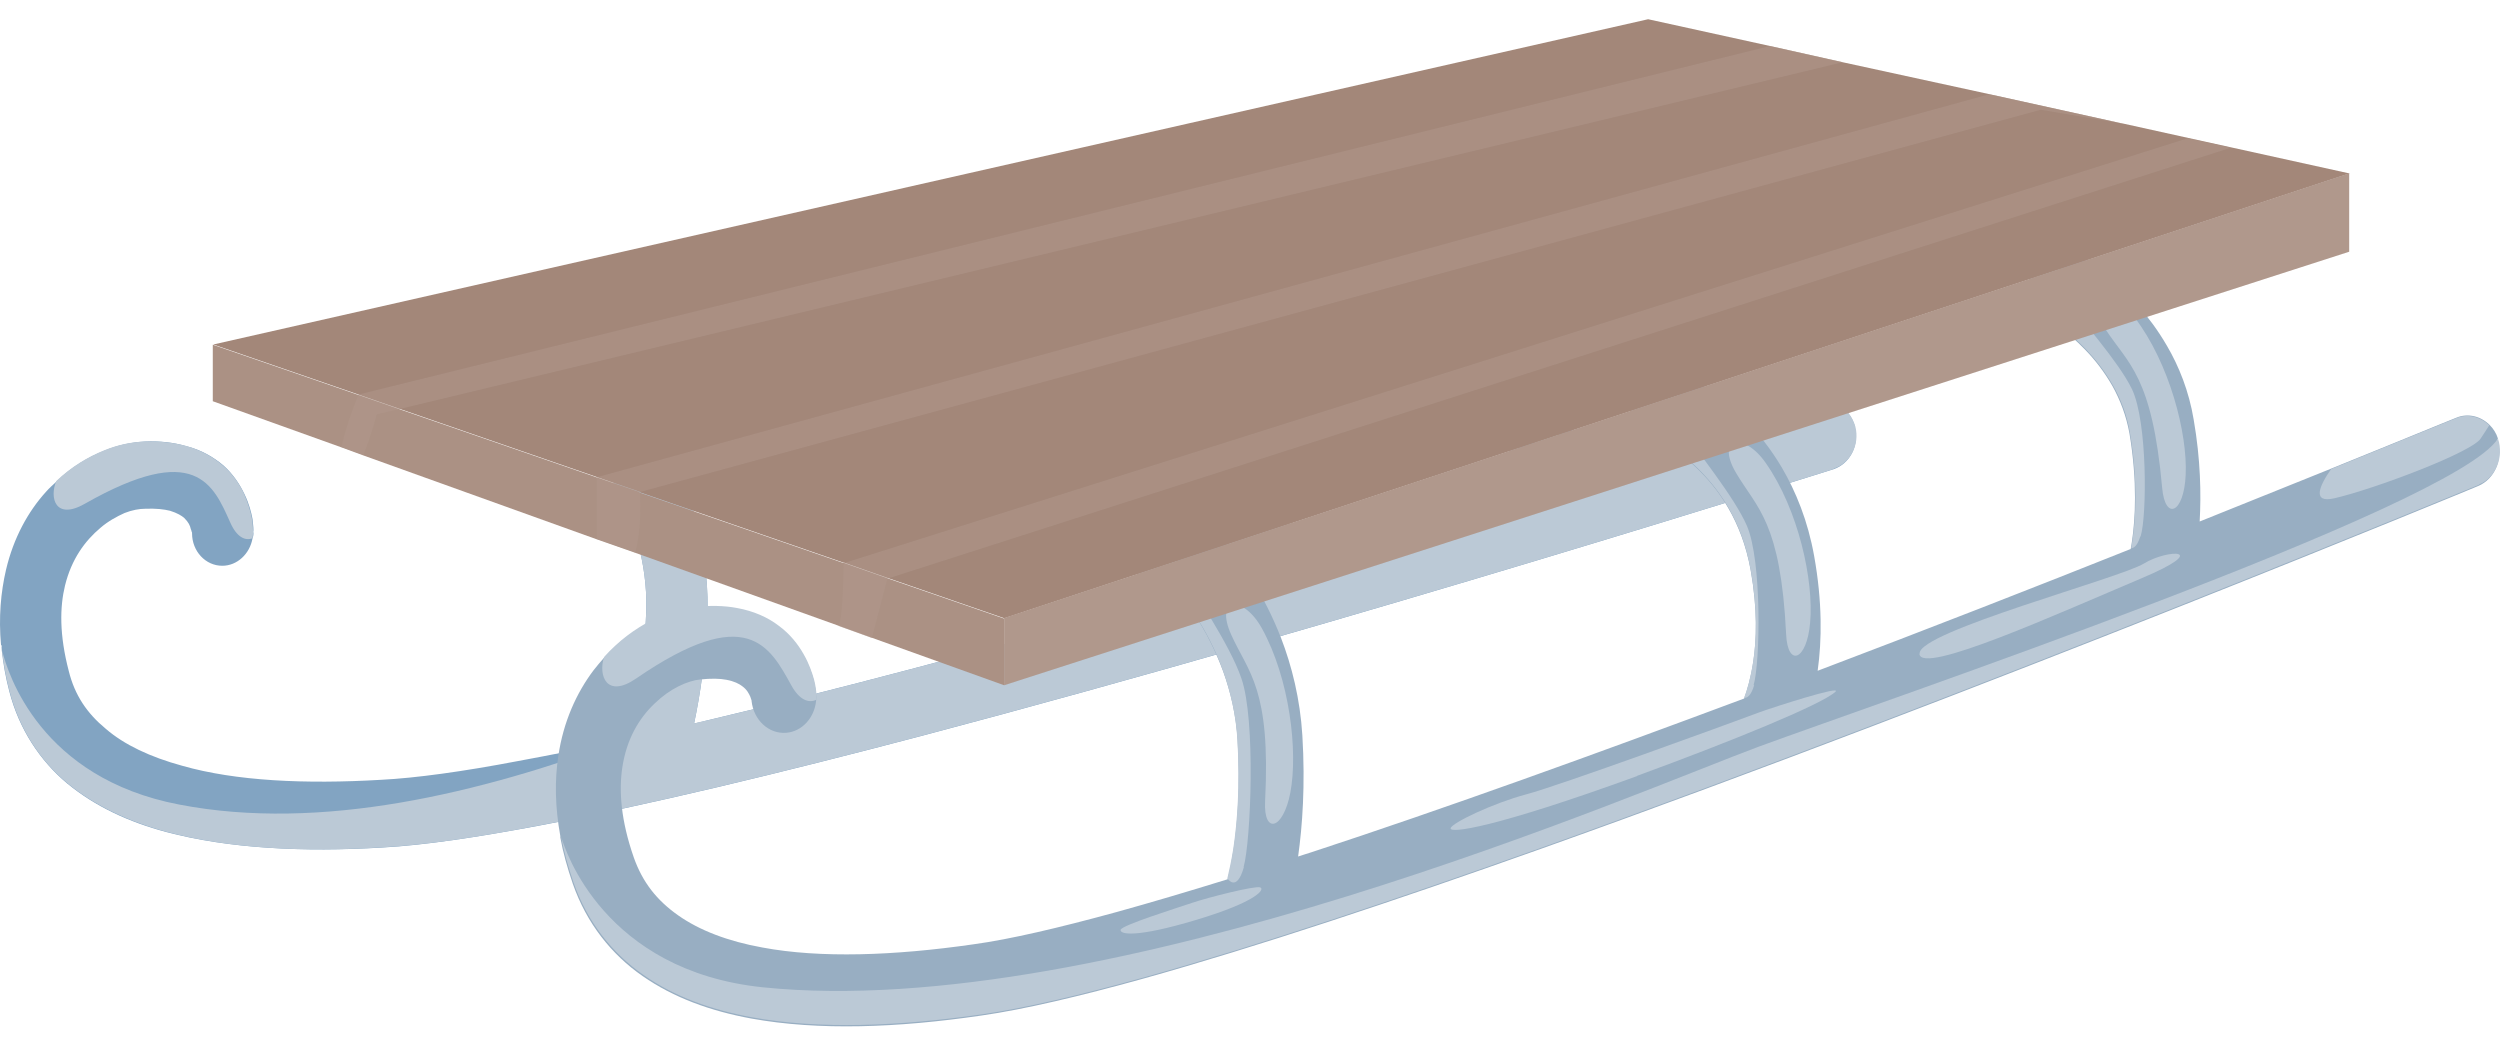 <svg width="130" height="54" viewBox="0 0 130 54" fill="none" xmlns="http://www.w3.org/2000/svg">
<path d="M96.468 22.205C96.39 21.932 96.273 21.698 96.117 21.503C95.727 21.035 95.116 20.814 94.505 21.035C94.505 21.035 94.284 21.099 93.842 21.23C92.88 21.529 90.903 22.153 88.199 22.998C87.185 23.31 86.041 23.661 84.806 24.038C83.792 24.35 82.687 24.688 81.53 25.039C81.725 23.7 81.842 22.036 81.673 20.02C81.556 18.603 81.166 17.368 80.672 16.302C79.905 14.716 78.93 13.533 78.124 12.74C77.383 11.973 76.784 11.57 76.654 11.492V11.466C75.913 10.972 74.912 11.232 74.444 12.077C73.976 12.896 74.21 13.975 74.951 14.469C74.977 14.495 75.211 14.651 75.523 14.924C75.862 15.223 76.264 15.652 76.694 16.159C77.123 16.692 77.539 17.316 77.864 18.018C78.202 18.746 78.41 19.552 78.475 20.424C78.696 22.829 78.41 24.636 78.163 25.715C78.137 25.819 78.098 25.936 78.085 26.027V26.092H78.059C73.313 27.522 67.866 29.108 62.236 30.733C62.431 29.875 62.575 28.874 62.614 27.73C62.653 26.924 62.639 26.04 62.535 25.104C62.38 23.362 61.925 21.867 61.326 20.631C60.429 18.772 59.246 17.472 58.271 16.627C57.998 16.393 57.725 16.198 57.491 16.042C56.919 15.626 56.516 15.418 56.477 15.379C55.658 14.989 54.709 15.405 54.345 16.276C53.968 17.134 54.319 18.174 55.112 18.564C55.138 18.59 55.385 18.72 55.775 18.993C56.152 19.266 56.633 19.682 57.153 20.241C57.647 20.814 58.167 21.516 58.57 22.374C58.986 23.232 59.298 24.259 59.389 25.494C59.506 26.469 59.493 27.34 59.428 28.081C59.389 28.848 59.272 29.498 59.129 30.044C58.947 30.811 58.713 31.383 58.544 31.747H58.531C51.082 33.84 43.437 35.882 36.742 37.468C36.508 37.533 36.287 37.572 36.092 37.624C36.404 36.155 36.716 34.178 36.794 31.708C36.82 29.927 36.534 28.276 36.131 26.833C36.014 26.378 35.858 25.988 35.715 25.585C35.104 23.999 34.362 22.725 33.712 21.763C33.179 21.021 32.711 20.45 32.438 20.137C32.282 19.982 32.178 19.864 32.165 19.838C31.515 19.188 30.514 19.266 29.916 19.981C29.305 20.723 29.344 21.828 30.02 22.465L30.046 22.504C30.267 22.738 31.216 23.778 32.087 25.403C32.503 26.222 32.906 27.184 33.179 28.25C33.453 29.29 33.635 30.421 33.608 31.695C33.531 33.97 33.231 35.739 32.958 36.987C32.88 37.299 32.802 37.559 32.737 37.806C32.659 38.04 32.581 38.235 32.542 38.417H32.516V38.443C32.516 38.443 32.451 38.469 32.412 38.482C30.475 38.898 28.629 39.262 26.939 39.574C24.079 40.12 21.622 40.458 19.828 40.549C15.862 40.783 12.261 40.614 9.479 39.821C7.815 39.366 6.463 38.729 5.5 37.897C4.525 37.091 3.888 36.155 3.576 34.894C3.082 33.008 3.108 31.565 3.381 30.447C3.719 29.069 4.421 28.12 5.227 27.444C5.617 27.106 6.073 26.859 6.476 26.677C6.866 26.521 7.256 26.456 7.529 26.456C8.101 26.43 8.53 26.482 8.842 26.56C9.219 26.677 9.453 26.82 9.583 26.937C9.804 27.158 9.882 27.327 9.921 27.509C9.96 27.587 9.96 27.665 9.986 27.691V27.73C9.986 28.666 10.688 29.42 11.559 29.42C12.326 29.42 12.989 28.809 13.132 27.99C13.171 27.886 13.197 27.769 13.171 27.652C13.197 27.574 13.171 27.34 13.132 26.989C13.067 26.638 12.95 26.183 12.716 25.702C12.482 25.208 12.131 24.662 11.624 24.207C11.117 23.778 10.467 23.388 9.661 23.193C9.037 23.011 8.322 22.92 7.529 22.959C6.84 22.998 6.138 23.141 5.448 23.427C4.59 23.765 3.719 24.285 2.965 25.013L2.939 25.039C2.744 25.221 2.562 25.377 2.393 25.572C1.47 26.586 0.703 27.964 0.313 29.628C0.04 30.798 -0.077 32.111 0.053 33.541L0.079 33.567C0.079 33.567 0.105 33.593 0.105 33.606H0.079C0.079 33.606 0.092 33.749 0.092 33.827C0.17 34.517 0.287 35.206 0.482 35.947C0.989 37.923 2.094 39.574 3.498 40.744C4.954 41.94 6.697 42.746 8.647 43.266C11.897 44.124 15.758 44.319 19.892 44.072C22.051 43.955 24.794 43.539 27.992 42.941C33.596 41.888 40.59 40.198 47.949 38.261C69.998 32.436 95.324 24.402 95.337 24.402C96.182 24.129 96.689 23.167 96.455 22.231L96.468 22.205Z" fill="#82A4C2"/>
<path d="M13.131 27.991C12.754 28.134 12.312 27.939 11.974 27.172C11.09 25.196 10.167 22.921 4.408 26.197C2.874 27.068 2.562 25.885 2.926 25.014C3.706 24.273 4.577 23.753 5.422 23.415C6.124 23.129 6.826 22.986 7.502 22.96C8.308 22.934 9.01 23.012 9.647 23.181C10.427 23.389 11.09 23.766 11.61 24.221C12.13 24.676 12.481 25.209 12.702 25.703C12.923 26.197 13.04 26.652 13.105 26.99C13.157 27.341 13.157 27.575 13.157 27.666C13.157 27.783 13.157 27.887 13.118 28.004L13.131 27.991Z" fill="#BBC9D6"/>
<path d="M60.559 20.346C59.623 18.734 58.193 18.903 59.064 20.736C59.935 22.569 61.04 23.297 60.832 28.835C60.767 30.46 61.729 30.226 62.067 28.354C62.431 26.326 61.976 22.79 60.559 20.346Z" fill="#BBC9D6"/>
<path d="M79.203 14.794C78.201 13.235 76.772 13.469 77.734 15.249C78.695 17.03 79.814 17.706 79.84 23.244C79.84 24.869 80.802 24.584 81.049 22.712C81.322 20.671 80.724 17.16 79.203 14.794Z" fill="#BBC9D6"/>
<g style="mix-blend-mode:multiply">
<path d="M95.35 24.391C95.35 24.391 70.011 32.425 47.962 38.25C40.616 40.187 33.621 41.877 28.005 42.93C24.807 43.541 22.064 43.944 19.905 44.061C15.771 44.321 11.91 44.126 8.66 43.255C6.697 42.722 4.954 41.916 3.511 40.733C2.094 39.563 1.002 37.912 0.495 35.935C0.3 35.194 0.183 34.505 0.105 33.816C0.417 35.051 2.107 40.46 9.323 41.838C16.668 43.255 24.937 41.266 32.412 38.484C32.451 38.458 32.477 38.445 32.516 38.419H32.542C32.581 38.237 32.659 38.042 32.737 37.808C32.802 37.548 32.88 37.3 32.958 36.989C33.231 35.74 33.531 33.972 33.608 31.697C33.635 30.423 33.453 29.292 33.179 28.252C32.906 27.199 32.49 26.237 32.087 25.405C31.229 23.78 30.267 22.739 30.046 22.506L30.02 22.466C29.357 21.817 29.318 20.724 29.916 19.983C30.527 19.281 31.528 19.203 32.165 19.84C32.191 19.866 32.282 19.983 32.438 20.139C32.295 20.217 30.618 21.114 31.346 22.701C31.762 23.624 33.868 24.599 35.715 25.587C35.858 26.003 36.014 26.393 36.131 26.835C36.547 28.291 36.82 29.929 36.794 31.71C36.716 34.18 36.404 36.157 36.092 37.626C36.287 37.561 36.508 37.522 36.742 37.47C43.45 35.883 51.082 33.842 58.531 31.749H58.544C58.726 31.372 58.96 30.813 59.129 30.046C59.272 29.5 59.389 28.85 59.428 28.083C60.429 27.966 61.508 27.849 62.639 27.706C67.203 27.199 72.806 26.627 78.098 26.003C80.347 25.73 82.661 24.95 84.819 24.027C86.054 23.65 87.185 23.299 88.212 22.986C90.916 22.142 92.893 21.517 93.855 21.218C94.31 21.075 94.518 21.023 94.518 21.023C95.129 20.802 95.727 21.023 96.13 21.491C96.286 21.686 96.403 21.921 96.481 22.194C96.715 23.13 96.208 24.092 95.363 24.365L95.35 24.391Z" fill="#BBC9D6"/>
</g>
<g style="mix-blend-mode:multiply">
<path d="M59.077 31.188C58.882 31.682 58.687 31.786 58.531 31.76C58.7 31.396 58.934 30.824 59.129 30.031C59.389 28.952 59.571 27.444 59.389 25.507C59.272 24.272 58.96 23.258 58.557 22.387C58.154 21.529 57.647 20.814 57.14 20.255C56.633 19.696 56.139 19.28 55.749 18.994C55.372 18.708 55.112 18.591 55.099 18.578C54.306 18.175 53.968 17.148 54.332 16.264C54.696 15.38 55.658 14.99 56.451 15.38C56.503 15.419 56.919 15.627 57.491 16.03C57.491 16.03 55.684 16.732 56.49 18.162C57.283 19.579 58.882 21.88 59.389 23.375C59.987 25.156 59.467 30.161 59.064 31.188H59.077Z" fill="#BBC9D6"/>
</g>
<g style="mix-blend-mode:multiply">
<path d="M78.565 25.533C78.396 25.949 78.214 26.066 78.071 26.053C78.097 25.936 78.136 25.832 78.162 25.689C78.422 24.623 78.695 22.816 78.5 20.385C78.422 19.514 78.188 18.721 77.876 18.006C77.551 17.291 77.135 16.654 76.706 16.134C76.277 15.601 75.848 15.198 75.523 14.899C75.198 14.613 74.977 14.457 74.951 14.444C74.21 13.937 73.976 12.871 74.444 12.039C74.912 11.207 75.9 10.934 76.641 11.441C76.641 11.441 76.641 11.441 76.654 11.441C76.407 11.532 74.977 12.143 75.731 13.378C76.563 14.717 78.201 16.888 78.734 18.279C79.371 19.943 78.942 24.571 78.552 25.52L78.565 25.533Z" fill="#BBC9D6"/>
</g>
<path d="M129.893 22.802C129.802 22.516 129.646 22.282 129.464 22.1C129.009 21.645 128.333 21.463 127.722 21.723C127.722 21.723 127.488 21.814 127.046 21.996C126.058 22.399 124.03 23.231 121.235 24.362C119.297 25.142 116.97 26.078 114.383 27.118C114.461 25.701 114.435 23.92 114.071 21.814C113.824 20.332 113.304 19.045 112.68 17.979C111.744 16.366 110.6 15.209 109.677 14.442C108.806 13.714 108.156 13.324 108.013 13.246C108.013 13.246 108 13.246 107.987 13.246C107.155 12.778 106.141 13.155 105.712 14.078C105.295 15.001 105.634 16.106 106.453 16.574C106.466 16.574 106.726 16.73 107.09 17.003C107.454 17.276 107.948 17.68 108.442 18.2C108.936 18.707 109.43 19.344 109.846 20.072C110.249 20.8 110.561 21.606 110.73 22.529C111.159 25.09 111.029 27.014 110.86 28.158C110.834 28.301 110.821 28.431 110.795 28.548C105.907 30.498 100.316 32.683 94.518 34.88C94.739 33.307 94.765 31.305 94.336 28.912C94.011 27.092 93.387 25.558 92.646 24.297C91.528 22.412 90.149 21.164 89.044 20.371C88.732 20.15 88.433 19.955 88.186 19.799C87.536 19.422 87.094 19.24 87.029 19.201C86.145 18.863 85.183 19.357 84.871 20.332C84.559 21.294 85.014 22.36 85.885 22.711C85.898 22.711 86.184 22.828 86.613 23.101C87.042 23.361 87.614 23.751 88.186 24.297C88.771 24.856 89.369 25.545 89.876 26.429C90.383 27.313 90.799 28.353 91.034 29.653C91.397 31.695 91.346 33.294 91.163 34.451C91.034 35.296 90.838 35.933 90.695 36.323C82.999 39.196 75.133 42.043 68.191 44.318C67.957 44.396 67.723 44.461 67.502 44.539C67.723 42.953 67.879 40.847 67.723 38.247C67.606 36.349 67.177 34.633 66.605 33.151C65.734 30.927 64.551 29.198 63.589 28.015C62.965 27.248 62.431 26.715 62.106 26.416C61.937 26.247 61.82 26.156 61.794 26.143C61.053 25.519 60 25.675 59.428 26.494C58.869 27.313 58.999 28.47 59.74 29.094L59.779 29.146C60.026 29.354 61.118 30.394 62.172 32.032C62.691 32.852 63.199 33.814 63.602 34.906C63.992 35.985 64.278 37.194 64.356 38.507C64.499 40.925 64.356 42.823 64.148 44.149C64.044 44.825 63.94 45.346 63.836 45.722C61.781 46.359 59.844 46.932 58.063 47.426C55.073 48.245 52.525 48.843 50.627 49.103C46.479 49.701 42.644 49.831 39.654 49.272C37.847 48.947 36.365 48.375 35.26 47.595C34.154 46.815 33.413 45.879 32.958 44.591C32.282 42.654 32.178 41.12 32.36 39.911C32.581 38.429 33.231 37.35 34.038 36.583C34.441 36.193 34.87 35.894 35.286 35.686C35.702 35.478 36.105 35.361 36.391 35.335C36.989 35.27 37.431 35.283 37.769 35.348C38.185 35.426 38.432 35.556 38.601 35.686C38.848 35.868 38.939 36.063 39.017 36.232C39.043 36.323 39.069 36.388 39.082 36.427V36.453C39.186 37.441 39.979 38.182 40.889 38.104C41.708 38.039 42.345 37.324 42.436 36.453C42.449 36.336 42.449 36.219 42.436 36.102C42.436 36.011 42.397 35.751 42.319 35.4C42.228 35.049 42.059 34.568 41.773 34.074C41.487 33.58 41.071 33.047 40.486 32.605C39.901 32.175 39.173 31.837 38.328 31.681C37.639 31.552 36.885 31.538 36.053 31.63C35.338 31.721 34.609 31.942 33.895 32.306C33.023 32.748 32.165 33.372 31.398 34.217C31.216 34.425 31.034 34.633 30.865 34.854C29.981 36.024 29.292 37.532 29.032 39.313C28.837 40.574 28.863 41.978 29.136 43.473C29.136 43.473 29.136 43.525 29.136 43.538C29.136 43.538 29.136 43.543 29.136 43.551C29.279 44.331 29.5 45.124 29.786 45.956C30.501 48.011 31.801 49.636 33.413 50.754C35.038 51.885 36.95 52.574 39.069 52.964C42.579 53.601 46.674 53.445 51.03 52.808C53.292 52.483 56.139 51.807 59.467 50.884C65.279 49.259 72.507 46.854 80.1 44.149C102.864 36.037 128.853 25.285 128.866 25.272C129.737 24.908 130.179 23.842 129.854 22.88L129.893 22.802Z" fill="#98AEC2"/>
<path d="M42.448 36.389C42.058 36.572 41.577 36.416 41.148 35.636C40.03 33.62 38.86 31.306 33.075 35.285C31.541 36.337 31.099 35.129 31.411 34.166C32.178 33.309 33.036 32.684 33.907 32.242C34.622 31.878 35.35 31.657 36.065 31.567C36.91 31.476 37.664 31.488 38.34 31.619C39.185 31.774 39.926 32.099 40.498 32.541C41.083 32.971 41.499 33.504 41.785 34.011C42.071 34.505 42.227 34.972 42.331 35.337C42.422 35.7 42.448 35.961 42.448 36.038C42.448 36.156 42.448 36.285 42.448 36.389Z" fill="#BBC9D6"/>
<path d="M65.617 32.672C64.654 30.93 63.133 31.047 64.031 33.023C64.927 34.998 66.085 35.804 65.785 41.667C65.695 43.397 66.722 43.175 67.099 41.212C67.501 39.081 67.073 35.31 65.617 32.672Z" fill="#BBC9D6"/>
<path d="M91.813 24.066C90.682 22.441 89.187 22.753 90.279 24.599C91.371 26.445 92.593 27.121 92.879 32.984C92.957 34.713 93.958 34.362 94.127 32.373C94.322 30.202 93.529 26.51 91.813 24.066Z" fill="#BBC9D6"/>
<path d="M111.003 16.524C109.807 14.964 108.325 15.341 109.495 17.135C110.665 18.929 111.913 19.54 112.433 25.377C112.589 27.093 113.564 26.703 113.655 24.701C113.759 22.53 112.81 18.877 111.003 16.511V16.524Z" fill="#BBC9D6"/>
<g style="mix-blend-mode:multiply">
<path d="M128.905 25.208C128.905 25.208 102.89 35.973 80.139 44.085C72.546 46.789 65.318 49.195 59.506 50.82C56.178 51.743 53.318 52.419 51.069 52.744C46.713 53.368 42.631 53.537 39.108 52.9C36.989 52.51 35.078 51.834 33.452 50.69C31.84 49.572 30.54 47.947 29.825 45.892C29.539 45.06 29.318 44.267 29.175 43.487C29.383 44.228 31.424 50.482 39.667 51.34C57.66 53.186 85.521 41.017 91.436 38.833C97.534 36.584 127.67 26.378 129.893 22.803C130.218 23.765 129.776 24.844 128.905 25.195V25.208Z" fill="#BBC9D6"/>
</g>
<g style="mix-blend-mode:multiply">
<path d="M64.681 45.088C64.303 46.44 63.822 45.673 63.822 45.673C63.913 45.283 64.031 44.763 64.135 44.099C64.33 42.76 64.486 40.875 64.343 38.457C64.264 37.144 63.978 35.935 63.589 34.856C63.199 33.764 62.678 32.802 62.158 31.983C61.105 30.345 60.013 29.304 59.766 29.096L59.727 29.044C58.986 28.42 58.856 27.25 59.415 26.444C59.987 25.625 61.04 25.469 61.781 26.093C61.807 26.106 61.911 26.21 62.093 26.366C61.963 26.444 60.26 27.562 61.157 29.161C62.093 30.838 63.94 33.478 64.551 35.272C65.305 37.417 65.045 43.736 64.668 45.088H64.681Z" fill="#BBC9D6"/>
</g>
<g style="mix-blend-mode:multiply">
<path d="M91.215 35.634C91.059 36.167 90.851 36.31 90.695 36.284C90.851 35.881 91.033 35.257 91.163 34.412C91.345 33.242 91.397 31.643 91.033 29.615C90.799 28.315 90.383 27.275 89.876 26.391C89.369 25.52 88.771 24.818 88.186 24.259C87.601 23.713 87.042 23.323 86.613 23.063C86.184 22.803 85.911 22.686 85.885 22.673C85.014 22.322 84.559 21.256 84.871 20.294C85.183 19.332 86.158 18.825 87.029 19.163C87.094 19.189 87.536 19.371 88.186 19.761C88.186 19.761 86.34 20.658 87.315 22.101C88.29 23.531 90.175 25.819 90.838 27.34C91.631 29.173 91.527 34.49 91.189 35.621L91.215 35.634Z" fill="#BBC9D6"/>
</g>
<g style="mix-blend-mode:multiply">
<path d="M111.288 27.912C111.145 28.367 110.976 28.497 110.82 28.51C110.846 28.393 110.859 28.263 110.885 28.12C111.054 26.976 111.184 25.039 110.755 22.491C110.599 21.581 110.287 20.762 109.871 20.034C109.455 19.306 108.961 18.682 108.467 18.162C107.973 17.642 107.479 17.252 107.115 16.966C106.751 16.693 106.491 16.55 106.478 16.537C105.659 16.069 105.308 14.964 105.737 14.041C106.153 13.118 107.167 12.754 108.012 13.209C108.012 13.209 108.012 13.209 108.038 13.209C107.791 13.326 106.335 14.106 107.245 15.328C108.246 16.667 110.17 18.812 110.859 20.229C111.678 21.932 111.639 26.846 111.314 27.886L111.288 27.912Z" fill="#BBC9D6"/>
</g>
<path d="M129.45 22.101C129.307 22.335 129.138 22.582 128.995 22.803C128.54 23.518 123.47 25.429 121.39 25.91C120.207 26.183 120.597 25.273 121.221 24.389C124.016 23.258 126.031 22.426 127.032 22.023C127.487 21.841 127.708 21.75 127.708 21.75C128.319 21.49 128.995 21.672 129.45 22.127V22.101Z" fill="#BBC9D6"/>
<path d="M99.809 33.997C99.887 35.141 107.102 31.865 111.327 30.084C115.071 28.511 112.731 28.537 111.483 29.304C110.235 30.071 99.731 32.853 99.822 33.984L99.809 33.997Z" fill="#BBC9D6"/>
<path d="M85.131 40.342C89.967 38.574 94.726 36.636 95.441 35.973C95.831 35.609 92.165 36.792 91.527 37.026C89.72 37.702 81.088 40.849 79.372 41.304C77.655 41.759 75.471 42.799 75.432 43.072C75.393 43.345 77.655 43.072 85.131 40.355V40.342Z" fill="#BBC9D6"/>
<path d="M58.271 48.352C58.232 48.586 59.051 48.781 62.21 47.832C65.369 46.883 65.798 46.233 65.525 46.142C65.252 46.051 62.834 46.662 61.989 46.948C61.144 47.234 58.31 48.118 58.271 48.352Z" fill="#BBC9D6"/>
<path d="M122.171 9.022L52.226 32.15L46.206 30.07L43.918 29.264H43.879L33.27 25.598V25.572L31.034 24.805L20.764 21.255L18.631 20.514L11.091 17.914L85.703 1L92.035 2.391L95.818 3.236L103.462 4.9L110.301 6.408H110.327L113.798 7.175L116.047 7.669L122.184 9.022H122.171Z" fill="#A38779"/>
<path d="M52.213 32.149V35.633L45.335 33.163L43.606 32.539L33.023 28.742L31.021 28.041L18.866 23.672L17.734 23.256L11.065 20.864V17.926L18.605 20.526L20.738 21.267L31.008 24.816L33.245 25.583V25.609L43.853 29.276H43.892L46.18 30.082L52.2 32.162L52.213 32.149Z" fill="#AB9184"/>
<path d="M122.158 9.008V13.09L52.213 35.634V32.136L122.158 9.008Z" fill="#B0988C"/>
<g style="mix-blend-mode:color-burn" opacity="0.51">
<path d="M33.27 25.598C33.297 25.819 33.374 27.457 33.036 28.731L31.034 28.029V24.818L103.449 4.9L110.288 6.409L106.115 5.706L33.27 25.585V25.611V25.598Z" fill="#B0988C"/>
</g>
<g style="mix-blend-mode:color-burn" opacity="0.51">
<path d="M95.805 3.238L20.764 21.27L19.593 21.543C19.593 21.543 19.282 22.713 18.892 23.662L17.76 23.246C18.02 22.011 18.644 20.516 18.644 20.516L92.048 2.393L95.831 3.238H95.805Z" fill="#B0988C"/>
</g>
<g style="mix-blend-mode:color-burn" opacity="0.51">
<path d="M116.034 7.669L46.206 30.069L46.141 30.095L45.335 33.176L43.606 32.552C43.866 32.006 43.866 29.276 43.866 29.276H43.905L113.772 7.188L116.021 7.682L116.034 7.669Z" fill="#B0988C"/>
</g>
</svg>
